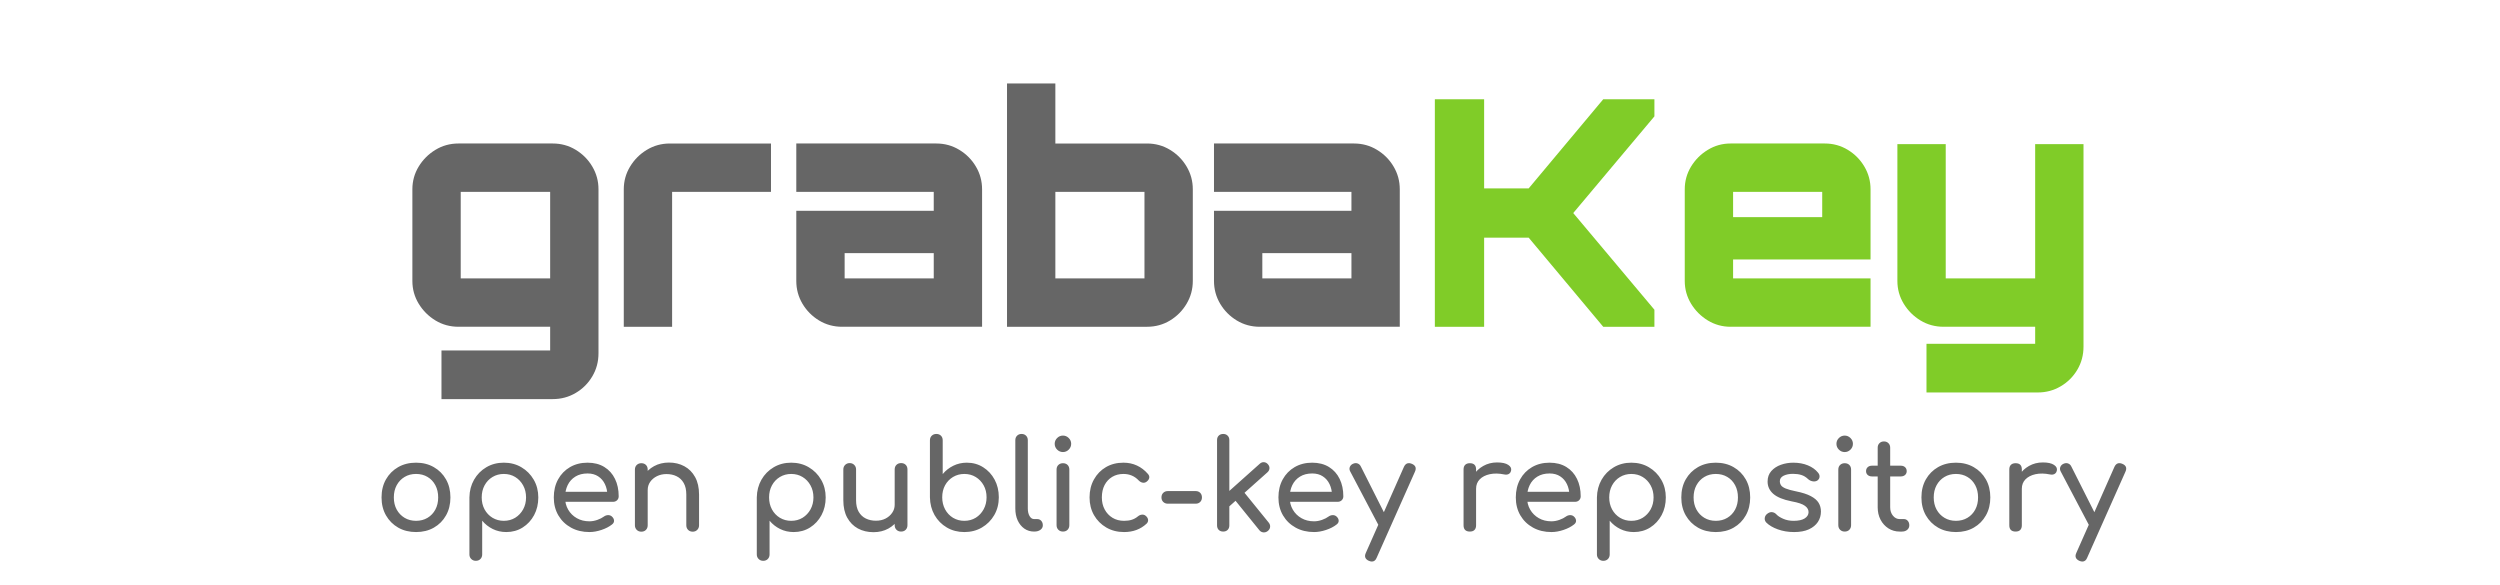 <svg version="1.1" viewBox="0.0 0.0 960.0 224.64" fill="none" stroke="none" stroke-linecap="square" stroke-miterlimit="10" xmlns:xlink="http://www.w3.org/1999/xlink" xmlns="http://www.w3.org/2000/svg"><clipPath id="g252bf09ed8f_1_0.0"><path d="m0 0l960.0 0l0 224.64l-960.0 0l0 -224.64z" clip-rule="nonzero"/></clipPath><g clip-path="url(#g252bf09ed8f_1_0.0)"><path fill="#000000" fill-opacity="0.0" d="m0 0l960.0 0l0 224.64l-960.0 0z" fill-rule="evenodd"/><path fill="#000000" fill-opacity="0.0" d="m0 0l960.0 0l0 150.362l-960.0 0z" fill-rule="evenodd"/><path fill="#666666" d="m169.526 153.261l0 0l0 -18.688l41.734 0q0 0 0 0q0 0 0 0l0 -9.094l-35.188 0q-4.859 0 -8.859 -2.422q-4.0 -2.438 -6.438 -6.438q-2.422 -4.0 -2.422 -8.734l0 -35.188q0 -4.734 2.422 -8.734q2.438 -4.0 6.438 -6.422q4.0 -2.438 8.859 -2.438l36.156 0q4.859 0 8.859 2.438q4.0 2.422 6.359 6.422q2.375 4.0 2.375 8.734l0 62.969q0 4.859 -2.375 8.859q-2.359 4.0 -6.359 6.359q-4.0 2.375 -8.859 2.375l-42.703 0zm7.391 -46.344l34.344 0q0 0 0 0q0 0 0 0l0 -33.25q0 0 0 0q0 0 0 0l-34.344 0q0 0 0 0q0 0 0 0l0 33.25q0 0 0 0q0 0 0 0zm62.615 18.562l0 0l0 -52.781q0 -4.734 2.422 -8.734q2.422 -4.0 6.422 -6.422q4.016 -2.438 8.859 -2.438l38.828 0l0 18.562l-37.969 0q0 0 0 0q0 0 0 0l0 51.812l-18.562 0zm83.839 0q-4.859 0 -8.859 -2.422q-4.0 -2.438 -6.375 -6.438q-2.359 -4.0 -2.359 -8.734l0 -26.938l52.781 0l0 -7.281q0 0 0 0q0 0 0 0l-52.781 0l0 -18.562l53.75 0q4.844 0 8.844 2.438q4.016 2.422 6.375 6.422q2.375 4.0 2.375 8.734l0 52.781l-53.75 0zm0.969 -18.562l34.219 0l0 -9.703l-34.219 0l0 9.703q0 0 0 0q0 0 0 0zm62.355 18.562l0 0l0 -93.422l18.562 0l0 23.047l35.188 0q4.859 0 8.859 2.438q4.0 2.422 6.359 6.422q2.375 4.0 2.375 8.734l0 35.188q0 4.734 -2.375 8.734q-2.359 4.0 -6.359 6.438q-4.0 2.422 -8.859 2.422l-53.75 0zm18.562 -18.562l34.219 0q0 0 0 0q0 0 0 0l0 -33.25q0 0 0 0q0 0 0 0l-34.219 0q0 0 0 0q0 0 0 0l0 33.25q0 0 0 0q0 0 0 0zm78.509 18.562q-4.859 0 -8.859 -2.422q-4.0 -2.438 -6.375 -6.438q-2.359 -4.0 -2.359 -8.734l0 -26.938l52.781 0l0 -7.281q0 0 0 0q0 0 0 0l-52.781 0l0 -18.562l53.75 0q4.844 0 8.844 2.438q4.016 2.422 6.375 6.422q2.375 4.0 2.375 8.734l0 52.781l-53.75 0zm0.969 -18.562l34.219 0l0 -9.703l-34.219 0l0 9.703q0 0 0 0q0 0 0 0z" fill-rule="nonzero"/><path fill="#80cc28" d="m550.983 125.48l0 -87.359l18.922 0l0 34.219l17.109 0l28.625 -34.219l19.656 0l0 6.562l-31.172 37.125l31.172 37.125l0 6.547l-19.656 0l-28.625 -34.219l-17.109 0l0 34.219l-18.922 0zm113.558 0q-4.734 0 -8.734 -2.422q-4.0 -2.438 -6.438 -6.438q-2.422 -4.0 -2.422 -8.734l0 -35.188q0 -4.734 2.422 -8.734q2.438 -4.0 6.438 -6.422q4.0 -2.438 8.734 -2.438l36.156 0q4.859 0 8.859 2.438q4.0 2.422 6.359 6.422q2.375 4.0 2.375 8.734l0 26.938l-52.781 0l0 7.281q0 0 0 0q0 0 0 0l52.781 0l0 18.562l-53.75 0l0 0zm0.969 -42.094l34.219 0l0 -9.719q0 0 0 0q0 0 0 0l-34.219 0q0 0 0 0q0 0 0 0l0 9.719zm74.261 67.328l0 0l0 -18.688l41.734 0q0 0 0 0q0 0 0 0l0 -6.547l-35.188 0q-4.859 0 -8.859 -2.422q-4.0 -2.438 -6.438 -6.438q-2.422 -4.0 -2.422 -8.734l0 -52.531l18.562 0l0 51.562q0 0 0 0q0 0 0 0l34.344 0q0 0 0 0q0 0 0 0l0 -51.562l18.562 0l0 77.766q0 4.859 -2.375 8.859q-2.359 4.0 -6.375 6.359q-4.0 2.375 -8.844 2.375l-42.703 0z" fill-rule="nonzero"/><path fill="#000000" fill-opacity="0.0" d="m0 161.617l960.0 0l0 63.024l-960.0 0z" fill-rule="evenodd"/><path fill="#666666" d="m159.762 204.308q-3.875 0 -6.859 -1.703q-2.969 -1.703 -4.688 -4.703q-1.703 -3.0 -1.703 -6.891q0 -3.938 1.703 -6.938q1.719 -3.0 4.688 -4.703q2.984 -1.703 6.859 -1.703q3.844 0 6.812 1.703q2.984 1.703 4.688 4.703q1.703 3.0 1.703 6.938q0 3.891 -1.688 6.891q-1.672 3.0 -4.656 4.703q-2.969 1.703 -6.859 1.703zm0 -4.312q2.5 0 4.422 -1.156q1.922 -1.156 3.0 -3.172q1.078 -2.016 1.078 -4.656q0 -2.641 -1.078 -4.672q-1.078 -2.047 -3.0 -3.188q-1.922 -1.156 -4.422 -1.156q-2.484 0 -4.406 1.156q-1.922 1.141 -3.031 3.188q-1.094 2.031 -1.094 4.672q0 2.641 1.094 4.656q1.109 2.016 3.031 3.172q1.922 1.156 4.406 1.156zm22.947 15.359q-1.047 0 -1.75 -0.703q-0.703 -0.688 -0.703 -1.75l0 -21.891q0.062 -3.781 1.781 -6.797q1.734 -3.031 4.703 -4.781q2.984 -1.766 6.719 -1.766q3.797 0 6.766 1.766q2.984 1.75 4.734 4.781q1.75 3.016 1.75 6.797q0 3.797 -1.609 6.797q-1.609 3.0 -4.391 4.75q-2.781 1.75 -6.281 1.75q-2.844 0 -5.219 -1.172q-2.375 -1.172 -4.047 -3.188l0 12.953q0 1.062 -0.672 1.75q-0.672 0.703 -1.781 0.703zm10.75 -15.359q2.453 0 4.375 -1.172q1.922 -1.188 3.047 -3.219q1.125 -2.047 1.125 -4.594q0 -2.594 -1.125 -4.625q-1.125 -2.047 -3.047 -3.219q-1.922 -1.172 -4.375 -1.172q-2.391 0 -4.344 1.172q-1.938 1.172 -3.047 3.219q-1.094 2.031 -1.094 4.625q0 2.547 1.094 4.594q1.109 2.031 3.047 3.219q1.953 1.172 4.344 1.172zm32.885 4.312q-3.984 0 -7.078 -1.703q-3.094 -1.703 -4.859 -4.703q-1.75 -3.0 -1.75 -6.891q0 -3.938 1.656 -6.938q1.656 -3.0 4.578 -4.703q2.938 -1.703 6.734 -1.703q3.75 0 6.438 1.656q2.688 1.656 4.094 4.562q1.422 2.906 1.422 6.703q0 0.906 -0.625 1.516q-0.625 0.594 -1.578 0.594l-19.344 0l0 -3.844l19.188 0l-1.969 1.344q-0.047 -2.391 -0.953 -4.281q-0.906 -1.906 -2.594 -3.0q-1.672 -1.109 -4.078 -1.109q-2.734 0 -4.688 1.203q-1.938 1.188 -2.953 3.281q-1.0 2.078 -1.0 4.719q0 2.641 1.203 4.703q1.203 2.062 3.312 3.266q2.109 1.203 4.844 1.203q1.484 0 3.047 -0.547q1.562 -0.562 2.516 -1.281q0.719 -0.516 1.562 -0.547q0.844 -0.031 1.469 0.5q0.812 0.719 0.859 1.594q0.047 0.859 -0.766 1.484q-1.625 1.297 -4.062 2.109q-2.422 0.812 -4.625 0.812zm39.652 -0.141q-1.062 0 -1.766 -0.688q-0.688 -0.703 -0.688 -1.766l0 -11.797q0 -2.734 -1.016 -4.469q-1.0 -1.734 -2.703 -2.562q-1.703 -0.844 -3.906 -0.844q-2.016 0 -3.656 0.812q-1.625 0.812 -2.594 2.188q-0.953 1.359 -0.953 3.141l-3.031 0q0 -3.016 1.469 -5.391q1.469 -2.391 4.0 -3.781q2.547 -1.391 5.719 -1.391q3.312 0 5.922 1.422q2.625 1.422 4.125 4.156q1.516 2.734 1.516 6.719l0 11.797q0 1.062 -0.703 1.766q-0.688 0.688 -1.734 0.688zm-19.734 0q-1.047 0 -1.75 -0.688q-0.703 -0.703 -0.703 -1.766l0 -21.406q0 -1.094 0.703 -1.766q0.703 -0.672 1.75 -0.672q1.109 0 1.781 0.672q0.672 0.672 0.672 1.766l0 21.406q0 1.062 -0.672 1.766q-0.672 0.688 -1.781 0.688zm46.8 11.188q-1.047 0 -1.75 -0.703q-0.703 -0.688 -0.703 -1.75l0 -21.891q0.062 -3.781 1.781 -6.797q1.734 -3.031 4.703 -4.781q2.984 -1.766 6.719 -1.766q3.797 0 6.766 1.766q2.984 1.75 4.734 4.781q1.75 3.016 1.75 6.797q0 3.797 -1.609 6.797q-1.609 3.0 -4.391 4.75q-2.781 1.75 -6.281 1.75q-2.844 0 -5.219 -1.172q-2.375 -1.172 -4.047 -3.188l0 12.953q0 1.062 -0.672 1.75q-0.672 0.703 -1.781 0.703zm10.75 -15.359q2.453 0 4.375 -1.172q1.922 -1.188 3.047 -3.219q1.125 -2.047 1.125 -4.594q0 -2.594 -1.125 -4.625q-1.125 -2.047 -3.047 -3.219q-1.922 -1.172 -4.375 -1.172q-2.391 0 -4.344 1.172q-1.938 1.172 -3.047 3.219q-1.094 2.031 -1.094 4.625q0 2.547 1.094 4.594q1.109 2.031 3.047 3.219q1.953 1.172 4.344 1.172zm31.588 4.359q-3.312 0 -5.938 -1.406q-2.609 -1.422 -4.125 -4.156q-1.5 -2.734 -1.5 -6.719l0 -11.812q0 -1.047 0.688 -1.734q0.703 -0.703 1.75 -0.703q1.062 0 1.75 0.703q0.703 0.688 0.703 1.734l0 11.812q0 2.688 1.0 4.438q1.016 1.75 2.734 2.594q1.734 0.844 3.891 0.844q2.078 0 3.672 -0.812q1.609 -0.828 2.562 -2.219q0.969 -1.391 0.969 -3.109l3.031 0q0 2.969 -1.469 5.375q-1.469 2.391 -3.984 3.781q-2.516 1.391 -5.734 1.391zm10.609 -0.234q-1.062 0 -1.766 -0.688q-0.688 -0.703 -0.688 -1.766l0 -21.406q0 -1.094 0.688 -1.766q0.703 -0.672 1.766 -0.672q1.109 0 1.781 0.672q0.672 0.672 0.672 1.766l0 21.406q0 1.062 -0.672 1.766q-0.672 0.688 -1.781 0.688zm24.283 0.188q-3.734 0 -6.719 -1.75q-2.969 -1.75 -4.703 -4.766q-1.719 -3.031 -1.781 -6.828l0 -21.891q0 -1.094 0.703 -1.766q0.703 -0.672 1.75 -0.672q1.109 0 1.781 0.672q0.672 0.672 0.672 1.766l0 12.969q1.672 -2.016 4.047 -3.188q2.375 -1.188 5.219 -1.188q3.5 0 6.281 1.766q2.781 1.75 4.391 4.75q1.609 3.0 1.609 6.781q0 3.797 -1.75 6.828q-1.75 3.016 -4.734 4.766q-2.969 1.75 -6.766 1.75zm0 -4.312q2.453 0 4.375 -1.172q1.922 -1.188 3.047 -3.25q1.125 -2.062 1.125 -4.609q0 -2.594 -1.125 -4.609q-1.125 -2.016 -3.047 -3.188q-1.922 -1.172 -4.375 -1.172q-2.391 0 -4.344 1.172q-1.938 1.172 -3.047 3.188q-1.094 2.016 -1.094 4.609q0 2.547 1.094 4.609q1.109 2.062 3.047 3.25q1.953 1.172 4.344 1.172zm26.791 4.125q-2.109 0 -3.75 -1.141q-1.625 -1.156 -2.547 -3.141q-0.906 -2.0 -0.906 -4.594l0 -26.219q0 -1.047 0.672 -1.719q0.672 -0.672 1.734 -0.672q1.047 0 1.719 0.672q0.672 0.672 0.672 1.719l0 26.219q0 1.766 0.672 2.922q0.672 1.156 1.734 1.156l1.203 0q0.953 0 1.547 0.672q0.609 0.672 0.609 1.719q0 1.062 -0.922 1.734q-0.906 0.672 -2.344 0.672l-0.094 0zm11.088 0q-1.062 0 -1.766 -0.688q-0.688 -0.703 -0.688 -1.766l0 -21.359q0 -1.094 0.688 -1.766q0.703 -0.672 1.766 -0.672q1.109 0 1.781 0.672q0.672 0.672 0.672 1.766l0 21.359q0 1.062 -0.672 1.766q-0.672 0.688 -1.781 0.688zm0 -30.531q-1.297 0 -2.234 -0.938q-0.938 -0.938 -0.938 -2.234q0 -1.281 0.938 -2.219q0.938 -0.938 2.234 -0.938q1.281 0 2.219 0.938q0.938 0.938 0.938 2.219q0 1.297 -0.938 2.234q-0.938 0.938 -2.219 0.938zm23.465 30.719q-3.828 0 -6.828 -1.75q-3.0 -1.75 -4.719 -4.75q-1.703 -3.0 -1.703 -6.797q0 -3.875 1.688 -6.906q1.688 -3.031 4.609 -4.734q2.922 -1.703 6.719 -1.703q2.828 0 5.172 1.094q2.359 1.078 4.234 3.234q0.672 0.766 0.484 1.578q-0.188 0.812 -1.062 1.438q-0.672 0.484 -1.484 0.328q-0.812 -0.172 -1.484 -0.844q-2.359 -2.5 -5.859 -2.5q-2.453 0 -4.328 1.125q-1.859 1.125 -2.922 3.141q-1.047 2.016 -1.047 4.75q0 2.594 1.078 4.609q1.078 2.016 3.0 3.203q1.922 1.172 4.453 1.172q1.688 0 2.953 -0.406q1.281 -0.406 2.328 -1.281q0.766 -0.625 1.578 -0.688q0.828 -0.078 1.453 0.453q0.812 0.672 0.906 1.516q0.094 0.828 -0.578 1.5q-3.453 3.219 -8.641 3.219zm16.801 -10.891q-1.047 0 -1.75 -0.672q-0.688 -0.672 -0.688 -1.734q0 -1.094 0.688 -1.766q0.703 -0.672 1.75 -0.672l10.703 0q1.062 0 1.734 0.672q0.672 0.672 0.672 1.766q0 1.062 -0.672 1.734q-0.672 0.672 -1.734 0.672l-10.703 0zm23.518 1.109l-2.969 -3.266l14.734 -13.156q0.719 -0.672 1.609 -0.625q0.891 0.047 1.516 0.766q0.672 0.719 0.625 1.594q-0.047 0.859 -0.781 1.531l-14.734 13.156zm-2.25 9.594q-1.062 0 -1.719 -0.641q-0.641 -0.656 -0.641 -1.719l0 -32.781q0 -1.047 0.641 -1.688q0.656 -0.656 1.719 -0.656q1.062 0 1.703 0.656q0.656 0.641 0.656 1.688l0 32.781q0 1.062 -0.656 1.719q-0.641 0.641 -1.703 0.641zm17.141 -0.234q-0.766 0.625 -1.703 0.547q-0.938 -0.078 -1.562 -0.844l-9.75 -12.047l3.359 -3.172l9.984 12.297q0.625 0.766 0.547 1.656q-0.062 0.891 -0.875 1.562zm17.756 0.422q-3.984 0 -7.078 -1.703q-3.094 -1.703 -4.859 -4.703q-1.75 -3.0 -1.75 -6.891q0 -3.938 1.656 -6.938q1.656 -3.0 4.578 -4.703q2.938 -1.703 6.734 -1.703q3.75 0 6.438 1.656q2.687 1.656 4.094 4.562q1.422 2.906 1.422 6.703q0 0.906 -0.625 1.516q-0.625 0.594 -1.578 0.594l-19.344 0l0 -3.844l19.187 0l-1.969 1.344q-0.047 -2.391 -0.953 -4.281q-0.906 -1.906 -2.594 -3.0q-1.672 -1.109 -4.078 -1.109q-2.734 0 -4.688 1.203q-1.938 1.188 -2.953 3.281q-1.0 2.078 -1.0 4.719q0 2.641 1.203 4.703q1.203 2.062 3.312 3.266q2.109 1.203 4.844 1.203q1.484 0 3.047 -0.547q1.562 -0.562 2.516 -1.281q0.719 -0.516 1.562 -0.547q0.844 -0.031 1.469 0.5q0.812 0.719 0.859 1.594q0.047 0.859 -0.766 1.484q-1.625 1.297 -4.062 2.109q-2.422 0.812 -4.625 0.812zm22.183 11.328q-0.484 0 -1.156 -0.281q-2.109 -0.969 -1.156 -3.031l14.641 -33.062q0.953 -2.016 3.031 -1.156q2.156 0.906 1.188 3.031l-14.688 33.016q-0.578 1.484 -1.859 1.484zm5.656 -12.578q-0.906 0.391 -1.703 0.078q-0.797 -0.312 -1.266 -1.219l-11.0 -20.891q-0.484 -0.906 -0.125 -1.75q0.359 -0.844 1.281 -1.219q0.906 -0.391 1.719 -0.078q0.828 0.312 1.25 1.234l10.516 20.875q0.484 0.906 0.359 1.75q-0.125 0.844 -1.031 1.219zm31.92 -15.359q0 -2.875 1.406 -5.156q1.422 -2.281 3.812 -3.625q2.406 -1.344 5.297 -1.344q2.875 0 4.281 0.938q1.422 0.938 1.094 2.234q-0.141 0.672 -0.562 1.031q-0.406 0.359 -0.938 0.453q-0.516 0.094 -1.141 -0.047q-3.078 -0.625 -5.531 -0.094q-2.438 0.531 -3.859 1.969q-1.406 1.438 -1.406 3.641l-2.453 0zm0.047 16.422q-1.156 0 -1.781 -0.594q-0.625 -0.609 -0.625 -1.812l0 -21.453q0 -1.156 0.625 -1.766q0.625 -0.625 1.781 -0.625q1.203 0 1.797 0.594q0.609 0.594 0.609 1.797l0 21.453q0 1.156 -0.609 1.781q-0.594 0.625 -1.797 0.625zm31.346 0.188q-3.984 0 -7.078 -1.703q-3.094 -1.703 -4.859 -4.703q-1.75 -3.0 -1.75 -6.891q0 -3.938 1.656 -6.938q1.656 -3.0 4.578 -4.703q2.938 -1.703 6.734 -1.703q3.75 0 6.438 1.656q2.688 1.656 4.094 4.562q1.422 2.906 1.422 6.703q0 0.906 -0.625 1.516q-0.625 0.594 -1.578 0.594l-19.344 0l0 -3.844l19.188 0l-1.969 1.344q-0.047 -2.391 -0.953 -4.281q-0.906 -1.906 -2.594 -3.0q-1.672 -1.109 -4.078 -1.109q-2.734 0 -4.688 1.203q-1.938 1.188 -2.953 3.281q-1.0 2.078 -1.0 4.719q0 2.641 1.203 4.703q1.203 2.062 3.312 3.266q2.109 1.203 4.844 1.203q1.484 0 3.047 -0.547q1.562 -0.562 2.516 -1.281q0.719 -0.516 1.562 -0.547q0.844 -0.031 1.469 0.5q0.812 0.719 0.859 1.594q0.047 0.859 -0.766 1.484q-1.625 1.297 -4.062 2.109q-2.422 0.812 -4.625 0.812zm19.917 11.047q-1.047 0 -1.75 -0.703q-0.703 -0.688 -0.703 -1.75l0 -21.891q0.062 -3.781 1.781 -6.797q1.734 -3.031 4.703 -4.781q2.984 -1.766 6.719 -1.766q3.797 0 6.766 1.766q2.984 1.75 4.734 4.781q1.75 3.016 1.75 6.797q0 3.797 -1.609 6.797q-1.609 3.0 -4.391 4.75q-2.781 1.75 -6.281 1.75q-2.844 0 -5.219 -1.172q-2.375 -1.172 -4.047 -3.188l0 12.953q0 1.062 -0.672 1.75q-0.672 0.703 -1.781 0.703zm10.75 -15.359q2.453 0 4.375 -1.172q1.922 -1.188 3.047 -3.219q1.125 -2.047 1.125 -4.594q0 -2.594 -1.125 -4.625q-1.125 -2.047 -3.047 -3.219q-1.922 -1.172 -4.375 -1.172q-2.391 0 -4.344 1.172q-1.938 1.172 -3.047 3.219q-1.094 2.031 -1.094 4.625q0 2.547 1.094 4.594q1.109 2.031 3.047 3.219q1.953 1.172 4.344 1.172zm32.447 4.312q-3.875 0 -6.859 -1.703q-2.969 -1.703 -4.688 -4.703q-1.703 -3.0 -1.703 -6.891q0 -3.938 1.703 -6.938q1.719 -3.0 4.688 -4.703q2.984 -1.703 6.859 -1.703q3.844 0 6.812 1.703q2.984 1.703 4.688 4.703q1.703 3.0 1.703 6.938q0 3.891 -1.688 6.891q-1.672 3.0 -4.656 4.703q-2.969 1.703 -6.859 1.703zm0 -4.312q2.5 0 4.422 -1.156q1.922 -1.156 3.0 -3.172q1.078 -2.016 1.078 -4.656q0 -2.641 -1.078 -4.672q-1.078 -2.047 -3.0 -3.188q-1.922 -1.156 -4.422 -1.156q-2.484 0 -4.406 1.156q-1.922 1.141 -3.031 3.188q-1.094 2.031 -1.094 4.672q0 2.641 1.094 4.656q1.109 2.016 3.031 3.172q1.922 1.156 4.406 1.156zm30.056 4.312q-3.359 0 -6.219 -1.031q-2.859 -1.031 -4.438 -2.609q-0.719 -0.766 -0.609 -1.75q0.125 -0.984 0.938 -1.609q0.969 -0.766 1.906 -0.641q0.938 0.109 1.609 0.828q0.812 0.906 2.609 1.703q1.797 0.797 4.016 0.797q2.781 0 4.234 -0.906q1.469 -0.922 1.516 -2.359q0.047 -1.438 -1.375 -2.484q-1.406 -1.062 -5.156 -1.734q-4.844 -0.969 -7.031 -2.891q-2.172 -1.922 -2.172 -4.703q0 -2.438 1.438 -4.047q1.438 -1.609 3.688 -2.406q2.266 -0.797 4.703 -0.797q3.172 0 5.609 1.016q2.453 1.0 3.906 2.781q0.672 0.766 0.609 1.609q-0.047 0.844 -0.812 1.422q-0.766 0.516 -1.828 0.328q-1.047 -0.188 -1.766 -0.859q-1.203 -1.156 -2.594 -1.578q-1.391 -0.438 -3.219 -0.438q-2.109 0 -3.578 0.719q-1.453 0.719 -1.453 2.109q0 0.859 0.453 1.562q0.453 0.688 1.797 1.25q1.344 0.547 3.938 1.078q3.594 0.719 5.688 1.828q2.094 1.094 3.0 2.562q0.906 1.469 0.906 3.375q0 2.219 -1.172 4.0q-1.172 1.766 -3.453 2.828q-2.281 1.047 -5.688 1.047zm19.439 -0.188q-1.062 0 -1.766 -0.688q-0.688 -0.703 -0.688 -1.766l0 -21.359q0 -1.094 0.688 -1.766q0.703 -0.672 1.766 -0.672q1.109 0 1.781 0.672q0.672 0.672 0.672 1.766l0 21.359q0 1.062 -0.672 1.766q-0.672 0.688 -1.781 0.688zm0 -30.531q-1.297 0 -2.234 -0.938q-0.938 -0.938 -0.938 -2.234q0 -1.281 0.938 -2.219q0.938 -0.938 2.234 -0.938q1.281 0 2.219 0.938q0.938 0.938 0.938 2.219q0 1.297 -0.938 2.234q-0.938 0.938 -2.219 0.938zm21.121 30.531q-2.406 0 -4.328 -1.219q-1.922 -1.234 -3.031 -3.344q-1.094 -2.109 -1.094 -4.75l0 -22.891q0 -1.062 0.672 -1.734q0.672 -0.672 1.734 -0.672q1.047 0 1.719 0.672q0.672 0.672 0.672 1.734l0 22.891q0 1.922 1.062 3.219q1.062 1.297 2.594 1.297l1.625 0q0.875 0 1.469 0.672q0.594 0.672 0.594 1.719q0 1.062 -0.797 1.734q-0.781 0.672 -2.031 0.672l-0.859 0zm-10.656 -21.172q-1.016 0 -1.641 -0.562q-0.625 -0.578 -0.625 -1.453q0 -0.953 0.625 -1.531q0.625 -0.578 1.641 -0.578l11.078 0q1.016 0 1.641 0.578q0.625 0.578 0.625 1.531q0 0.875 -0.625 1.453q-0.625 0.562 -1.641 0.562l-11.078 0zm32.248 21.359q-3.875 0 -6.859 -1.703q-2.969 -1.703 -4.688 -4.703q-1.703 -3.0 -1.703 -6.891q0 -3.938 1.703 -6.938q1.719 -3.0 4.688 -4.703q2.984 -1.703 6.859 -1.703q3.844 0 6.812 1.703q2.984 1.703 4.688 4.703q1.703 3.0 1.703 6.938q0 3.891 -1.688 6.891q-1.672 3.0 -4.656 4.703q-2.969 1.703 -6.859 1.703zm0 -4.312q2.5 0 4.422 -1.156q1.922 -1.156 3.0 -3.172q1.078 -2.016 1.078 -4.656q0 -2.641 -1.078 -4.672q-1.078 -2.047 -3.0 -3.188q-1.922 -1.156 -4.422 -1.156q-2.484 0 -4.406 1.156q-1.922 1.141 -3.031 3.188q-1.094 2.031 -1.094 4.672q0 2.641 1.094 4.656q1.109 2.016 3.031 3.172q1.922 1.156 4.406 1.156zm22.853 -12.297q0 -2.875 1.406 -5.156q1.422 -2.281 3.812 -3.625q2.406 -1.344 5.297 -1.344q2.875 0 4.281 0.938q1.422 0.938 1.094 2.234q-0.141 0.672 -0.562 1.031q-0.406 0.359 -0.938 0.453q-0.516 0.094 -1.141 -0.047q-3.078 -0.625 -5.531 -0.094q-2.438 0.531 -3.859 1.969q-1.406 1.438 -1.406 3.641l-2.453 0zm0.047 16.422q-1.156 0 -1.781 -0.594q-0.625 -0.609 -0.625 -1.812l0 -21.453q0 -1.156 0.625 -1.766q0.625 -0.625 1.781 -0.625q1.203 0 1.797 0.594q0.609 0.594 0.609 1.797l0 21.453q0 1.156 -0.609 1.781q-0.594 0.625 -1.797 0.625zm25.641 11.516q-0.484 0 -1.156 -0.281q-2.109 -0.969 -1.156 -3.031l14.641 -33.062q0.953 -2.016 3.031 -1.156q2.156 0.906 1.188 3.031l-14.688 33.016q-0.578 1.484 -1.859 1.484zm5.656 -12.578q-0.906 0.391 -1.703 0.078q-0.797 -0.312 -1.266 -1.219l-11.0 -20.891q-0.484 -0.906 -0.125 -1.75q0.359 -0.844 1.281 -1.219q0.906 -0.391 1.719 -0.078q0.828 0.312 1.25 1.234l10.516 20.875q0.484 0.906 0.359 1.75q-0.125 0.844 -1.031 1.219z" fill-rule="nonzero"/></g></svg>